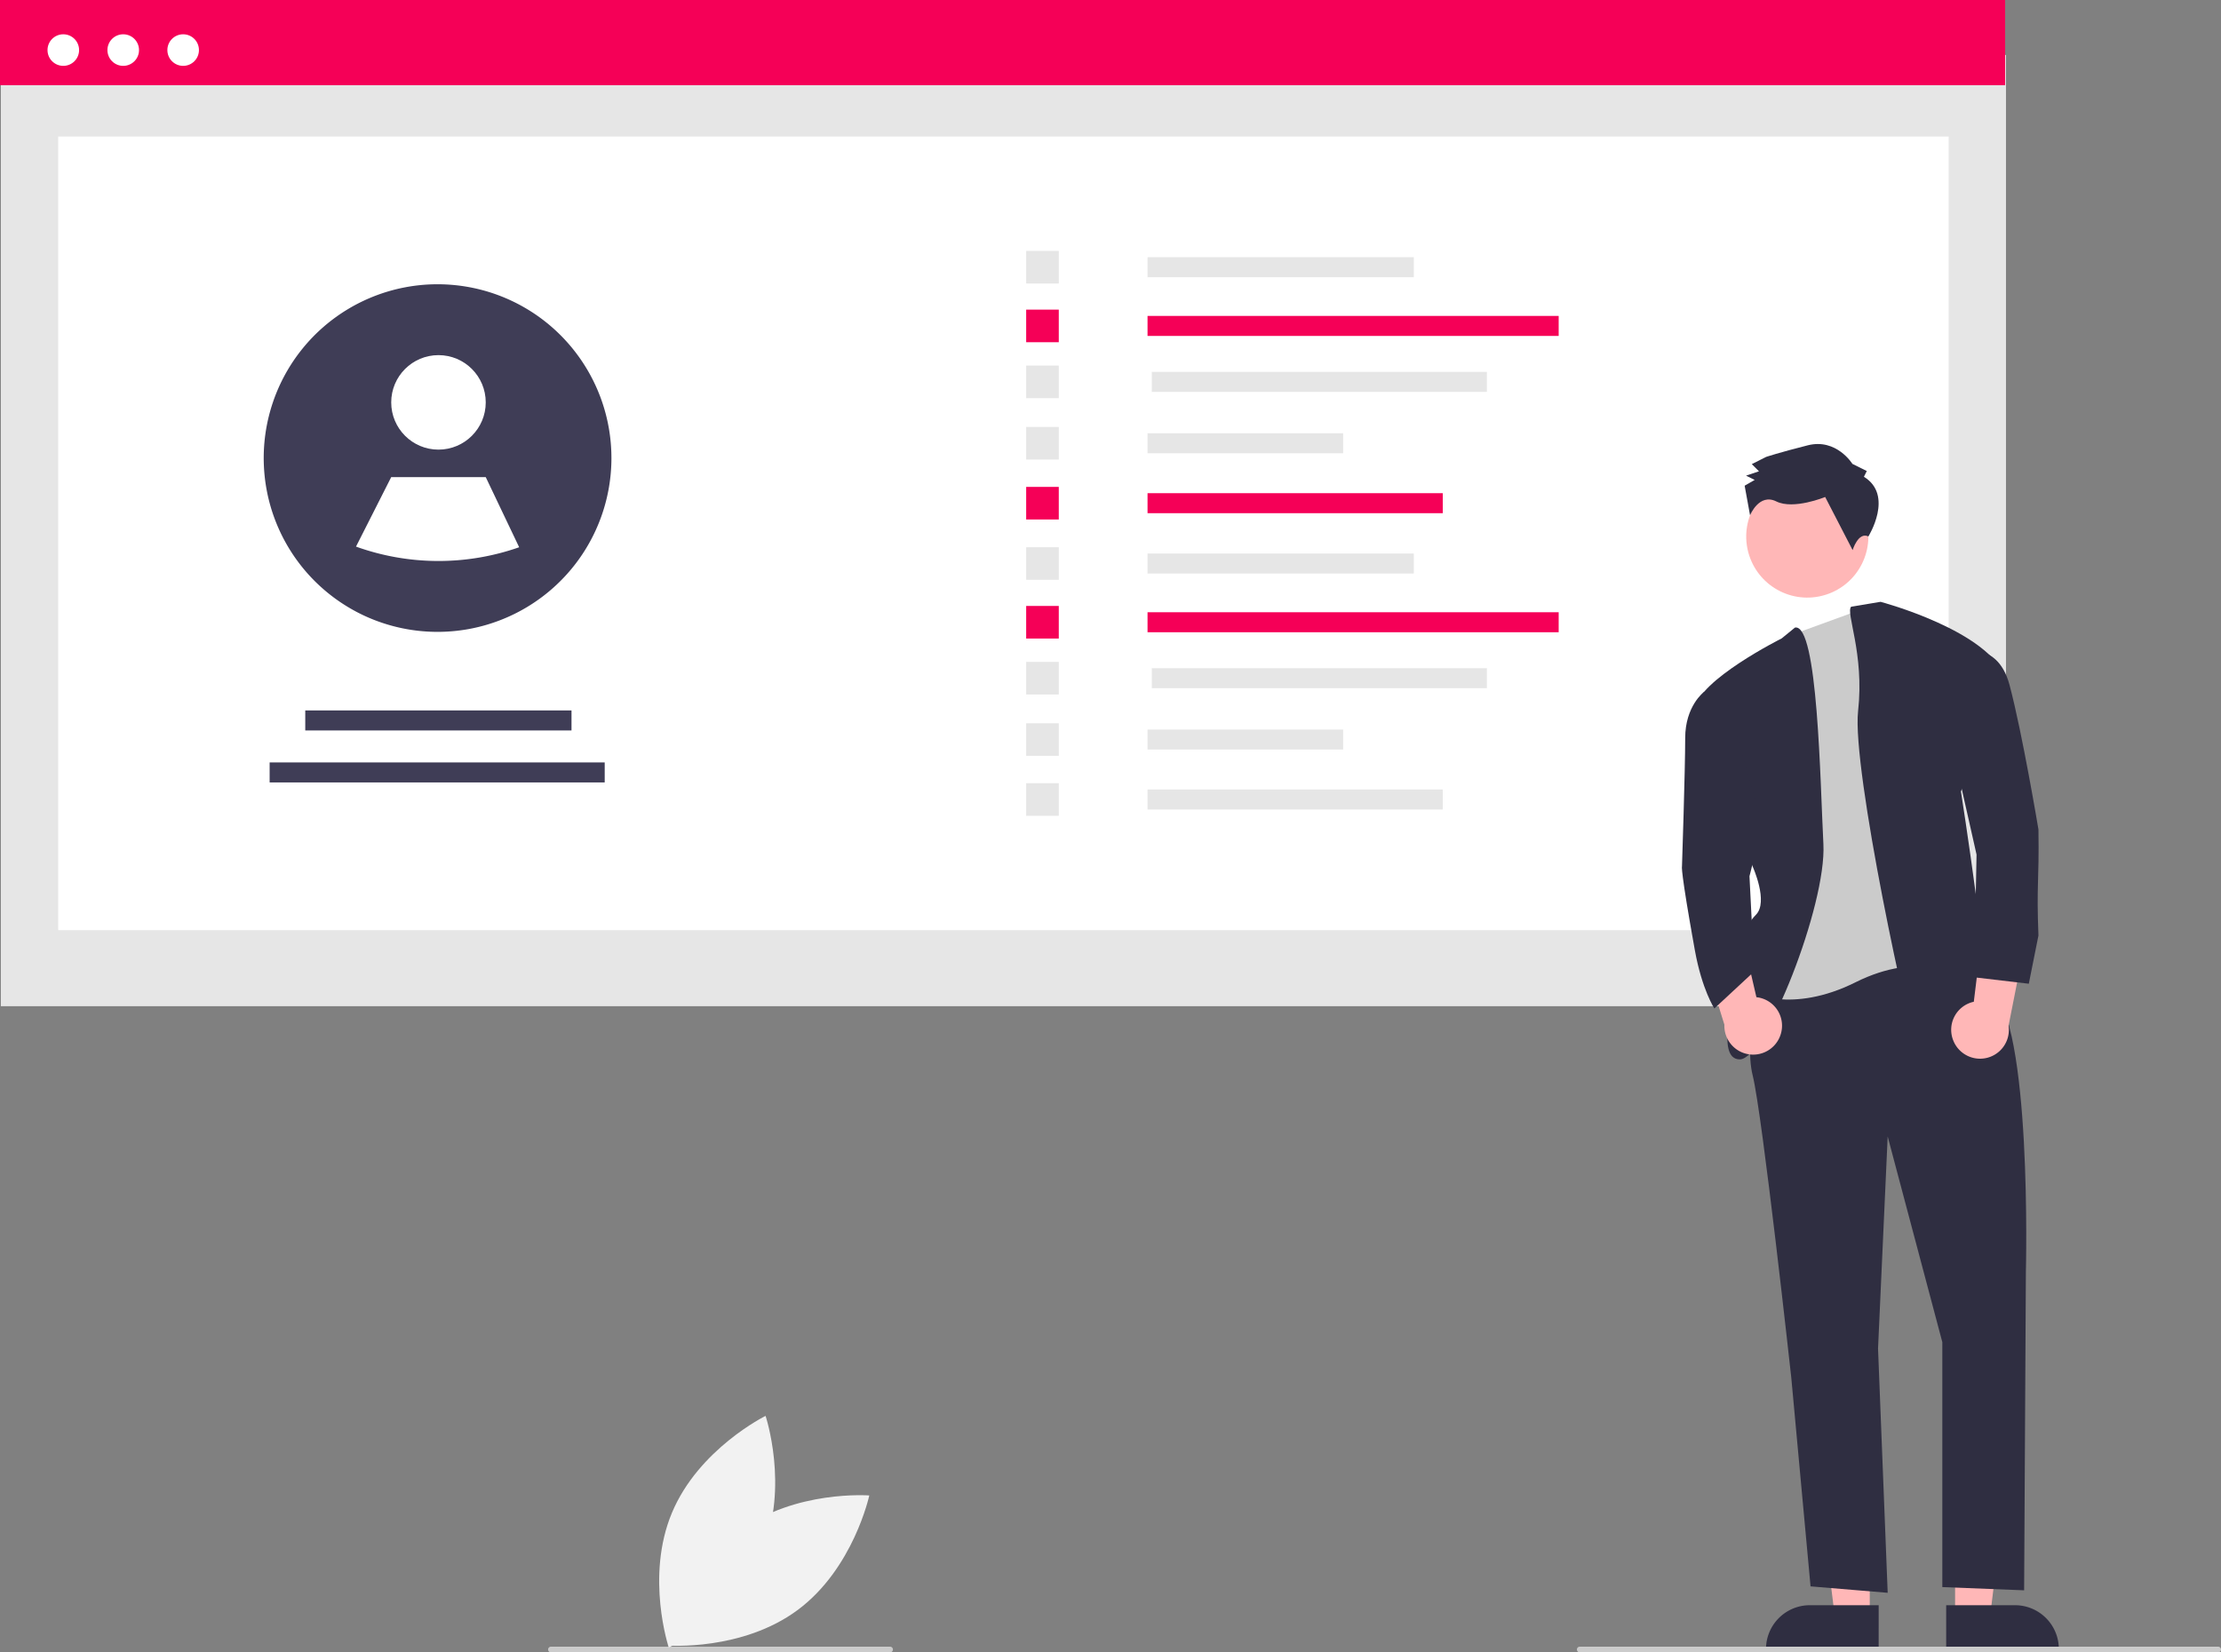 <svg xmlns="http://www.w3.org/2000/svg" xmlns:xlink="http://www.w3.org/1999/xlink" width="779.32" height="579.944" data-name="Layer 1" viewBox="0 0 779.32 579.944"><rect x="0" y="0" width="779.32" height="579.944" fill="#808080" stroke="none"/><rect id="ab2e16f2-9798-47da-b25d-769524f3c86f" width="703.576" height="333.859" x=".3" y="19.289" fill="#e6e6e6" data-name="Rectangle 62"/><rect id="bf81c03f-68cf-4889-8697-1102f95f97bb" width="663.339" height="278.549" x="20.419" y="47.918" fill="#fff" data-name="Rectangle 75"/><rect id="f065dccc-d150-492a-a09f-a7f3f89523f0" width="703.576" height="29.89" fill="#f50057" data-name="Rectangle 80"/><circle id="bdbbf39c-df25-4682-8b85-5a6af4a1bd14" cx="22.212" cy="17.576" r="5.54" fill="#fff" data-name="Ellipse 90"/><circle id="abcd4292-0b1f-4102-9b5e-e8bbd87baabc" cx="43.24" cy="17.576" r="5.54" fill="#fff" data-name="Ellipse 91"/><circle id="a3fb731e-8b3d-41ca-96f2-91600dc0b434" cx="64.269" cy="17.576" r="5.54" fill="#fff" data-name="Ellipse 92"/><rect width="93.423" height="7.022" x="402.655" y="90.268" fill="#e6e6e6"/><rect width="144.266" height="7.022" x="402.655" y="110.882" fill="#f50057"/><rect width="117.573" height="7.022" x="404.155" y="130.514" fill="#e6e6e6"/><rect width="68.637" height="7.022" x="402.655" y="152.055" fill="#e6e6e6"/><rect width="103.592" height="7.022" x="402.655" y="173.095" fill="#f50057"/><rect width="11.44" height="11.44" x="360.074" y="88.059" fill="#e6e6e6"/><rect width="11.44" height="11.44" x="360.074" y="108.673" fill="#f50057"/><rect width="11.44" height="11.44" x="360.074" y="128.305" fill="#e6e6e6"/><rect width="11.44" height="11.44" x="360.074" y="149.846" fill="#e6e6e6"/><rect width="11.44" height="11.44" x="360.074" y="170.887" fill="#f50057"/><rect width="93.423" height="7.022" x="402.655" y="194.268" fill="#e6e6e6"/><rect width="144.266" height="7.022" x="402.655" y="214.882" fill="#f50057"/><rect width="117.573" height="7.022" x="404.155" y="234.514" fill="#e6e6e6"/><rect width="68.637" height="7.022" x="402.655" y="256.055" fill="#e6e6e6"/><rect width="103.592" height="7.022" x="402.655" y="277.095" fill="#e6e6e6"/><rect width="11.44" height="11.44" x="360.074" y="192.059" fill="#e6e6e6"/><rect width="11.44" height="11.44" x="360.074" y="212.673" fill="#f50057"/><rect width="11.44" height="11.44" x="360.074" y="232.305" fill="#e6e6e6"/><rect width="11.44" height="11.44" x="360.074" y="253.846" fill="#e6e6e6"/><rect width="11.44" height="11.44" x="360.074" y="274.887" fill="#e6e6e6"/><rect width="93.423" height="7.022" x="107.112" y="249.347" fill="#3f3d56"/><rect width="117.573" height="7.022" x="94.612" y="267.593" fill="#3f3d56"/><path fill="#3f3d56" d="M424.884,320.798a61.022,61.022,0,0,1-89.925,53.721l-.012-.012a61.004,61.004,0,1,1,89.936-53.71Z" transform="translate(-210.34 -160.028)"/><circle cx="153.855" cy="141.226" r="16.583" fill="#fff"/><path fill="#fff" d="M392.51,352.1a85.471,85.471,0,0,1-57.239-.222l-.012-.008,12.354-24.386h33.165Z" transform="translate(-210.34 -160.028)"/><polygon fill="#ffb7b7" points="656.072 567.394 643.813 567.394 637.98 520.106 656.075 520.107 656.072 567.394"/><path fill="#2f2e41" d="M869.539,739.306l-39.531-.001v-.5a15.387,15.387,0,0,1,15.386-15.386h.001l24.144.001Z" transform="translate(-210.34 -160.028)"/><polygon fill="#ffb7b7" points="686.016 567.394 698.276 567.394 704.108 520.106 686.014 520.107 686.016 567.394"/><path fill="#2f2e41" d="M893.229,723.42l24.144-.001h.001a15.387,15.387,0,0,1,15.386,15.386v.5l-39.531.001Z" transform="translate(-210.34 -160.028)"/><circle cx="844.498" cy="348.347" r="21.428" fill="#ffb7b7" transform="translate(-53.567 789.616) rotate(-63.58)"/><path fill="#2f2e41" d="M828.719,495.759s-6.767,28.195-3.383,41.728,13.534,106.013,13.534,106.013l6.767,73.307,27.067,2.256L869.32,633.35l3.383-74.435,19.173,72.179v85.968l28.706,1.128.617-111.907s2.256-87.968-12.406-99.246-16.917-13.534-16.917-13.534Z" transform="translate(-210.34 -160.028)"/><path fill="#cbcbcb" d="M869.58,371.701l25.679,13.534,3.383,117.291s-14.661-9.022-37.217,2.256-37.217,3.383-37.217,3.383l13.534-50.751-5.639-67.668,8.065-7.32Z" transform="translate(-210.34 -160.028)"/><path fill="#2f2e41" d="M840.17,380.291l-4.685,3.816s-29.323,14.661-30.451,24.812l20.3,55.262s5.639,12.406,1.128,16.917-9.022,15.789-7.895,21.428-6.767,29.323,2.256,29.323,30.451-54.134,29.323-75.562S848.239,378.73,840.17,380.291Z" transform="translate(-210.34 -160.028)"/><path fill="#2f2e41" d="M859.884,372.972l10.33-1.719s38.345,10.15,43.984,27.067l-15.789,39.473s11.278,72.179,7.895,72.179h-3.383s9.022,6.767,3.383,9.022-19.173,20.3-22.556,12.406-23.684-101.502-21.428-121.802S857.881,375.099,859.884,372.972Z" transform="translate(-210.34 -160.028)"/><path fill="#2f2e41" d="M864.367,327.366l1.004-2.02-5.05-2.509s-5.571-9.065-15.652-6.517-14.616,4.072-14.616,4.072l-5.037,2.535,2.528,2.515-4.535,1.525,3.03,1.505-3.525,2.026,1.898,10.388s3.152-7.879,9.212-4.868,17.145-1.556,17.145-1.556l9.63,18.637s1.987-6.533,5.529-4.791C865.926,348.307,874.976,333.896,864.367,327.366Z" transform="translate(-210.34 -160.028)"/><path fill="#ffb7b7" d="M895.736,525.265a10.056,10.056,0,0,1,7.187-13.642l4.341-35.47,14.146,12.031-6.291,31.839a10.11,10.11,0,0,1-19.383,5.243Z" transform="translate(-210.34 -160.028)"/><path fill="#ffb7b7" d="M835.234,522.824a10.056,10.056,0,0,0-8.593-12.803l-8.078-34.81L805.773,488.674l9.632,30.992A10.11,10.11,0,0,0,835.234,522.824Z" transform="translate(-210.34 -160.028)"/><path fill="#2f2e41" d="M896.281,389.129s14.661-5.639,19.173,11.278S925.604,451.158,925.604,451.158c.28,18.814-.72,18.814,0,37.217l-3.383,16.917-19.173-2.256.836-43.065-9.859-43.776Z" transform="translate(-210.34 -160.028)"/><path fill="#2f2e41" d="M815.185,402.152l-6.951.744s-6.582,4.895-6.582,16.173-1.128,45.112-1.128,45.112-.64.792,4.511,29.323c2.511,13.906,6.849,20.469,6.849,20.469l14-13-1.677-33.408,4.511-18.045Z" transform="translate(-210.34 -160.028)"/><path fill="#cbcbcb" d="M988.66,739.972h-224a1,1,0,0,1,0-2h224a1,1,0,0,1,0,2Z" transform="translate(-210.34 -160.028)"/><path fill="#cbcbcb" d="M522.66,739.972h-119a1,1,0,0,1,0-2h119a1,1,0,0,1,0,2Z" transform="translate(-210.34 -160.028)"/><path fill="#f2f2f2" d="M469.745,697.435c-19.511,14.544-25.04,40.135-25.04,40.135s26.104,2.009,45.615-12.535S515.36,684.9,515.36,684.9,489.256,682.891,469.745,697.435Z" transform="translate(-210.34 -160.028)"/><path fill="#f2f2f2" d="M477.873,704.264C468.496,726.72,445.011,738.292,445.011,738.292s-8.281-24.837,1.096-47.293,32.862-34.028,32.862-34.028S487.25,681.808,477.873,704.264Z" transform="translate(-210.34 -160.028)"/></svg>